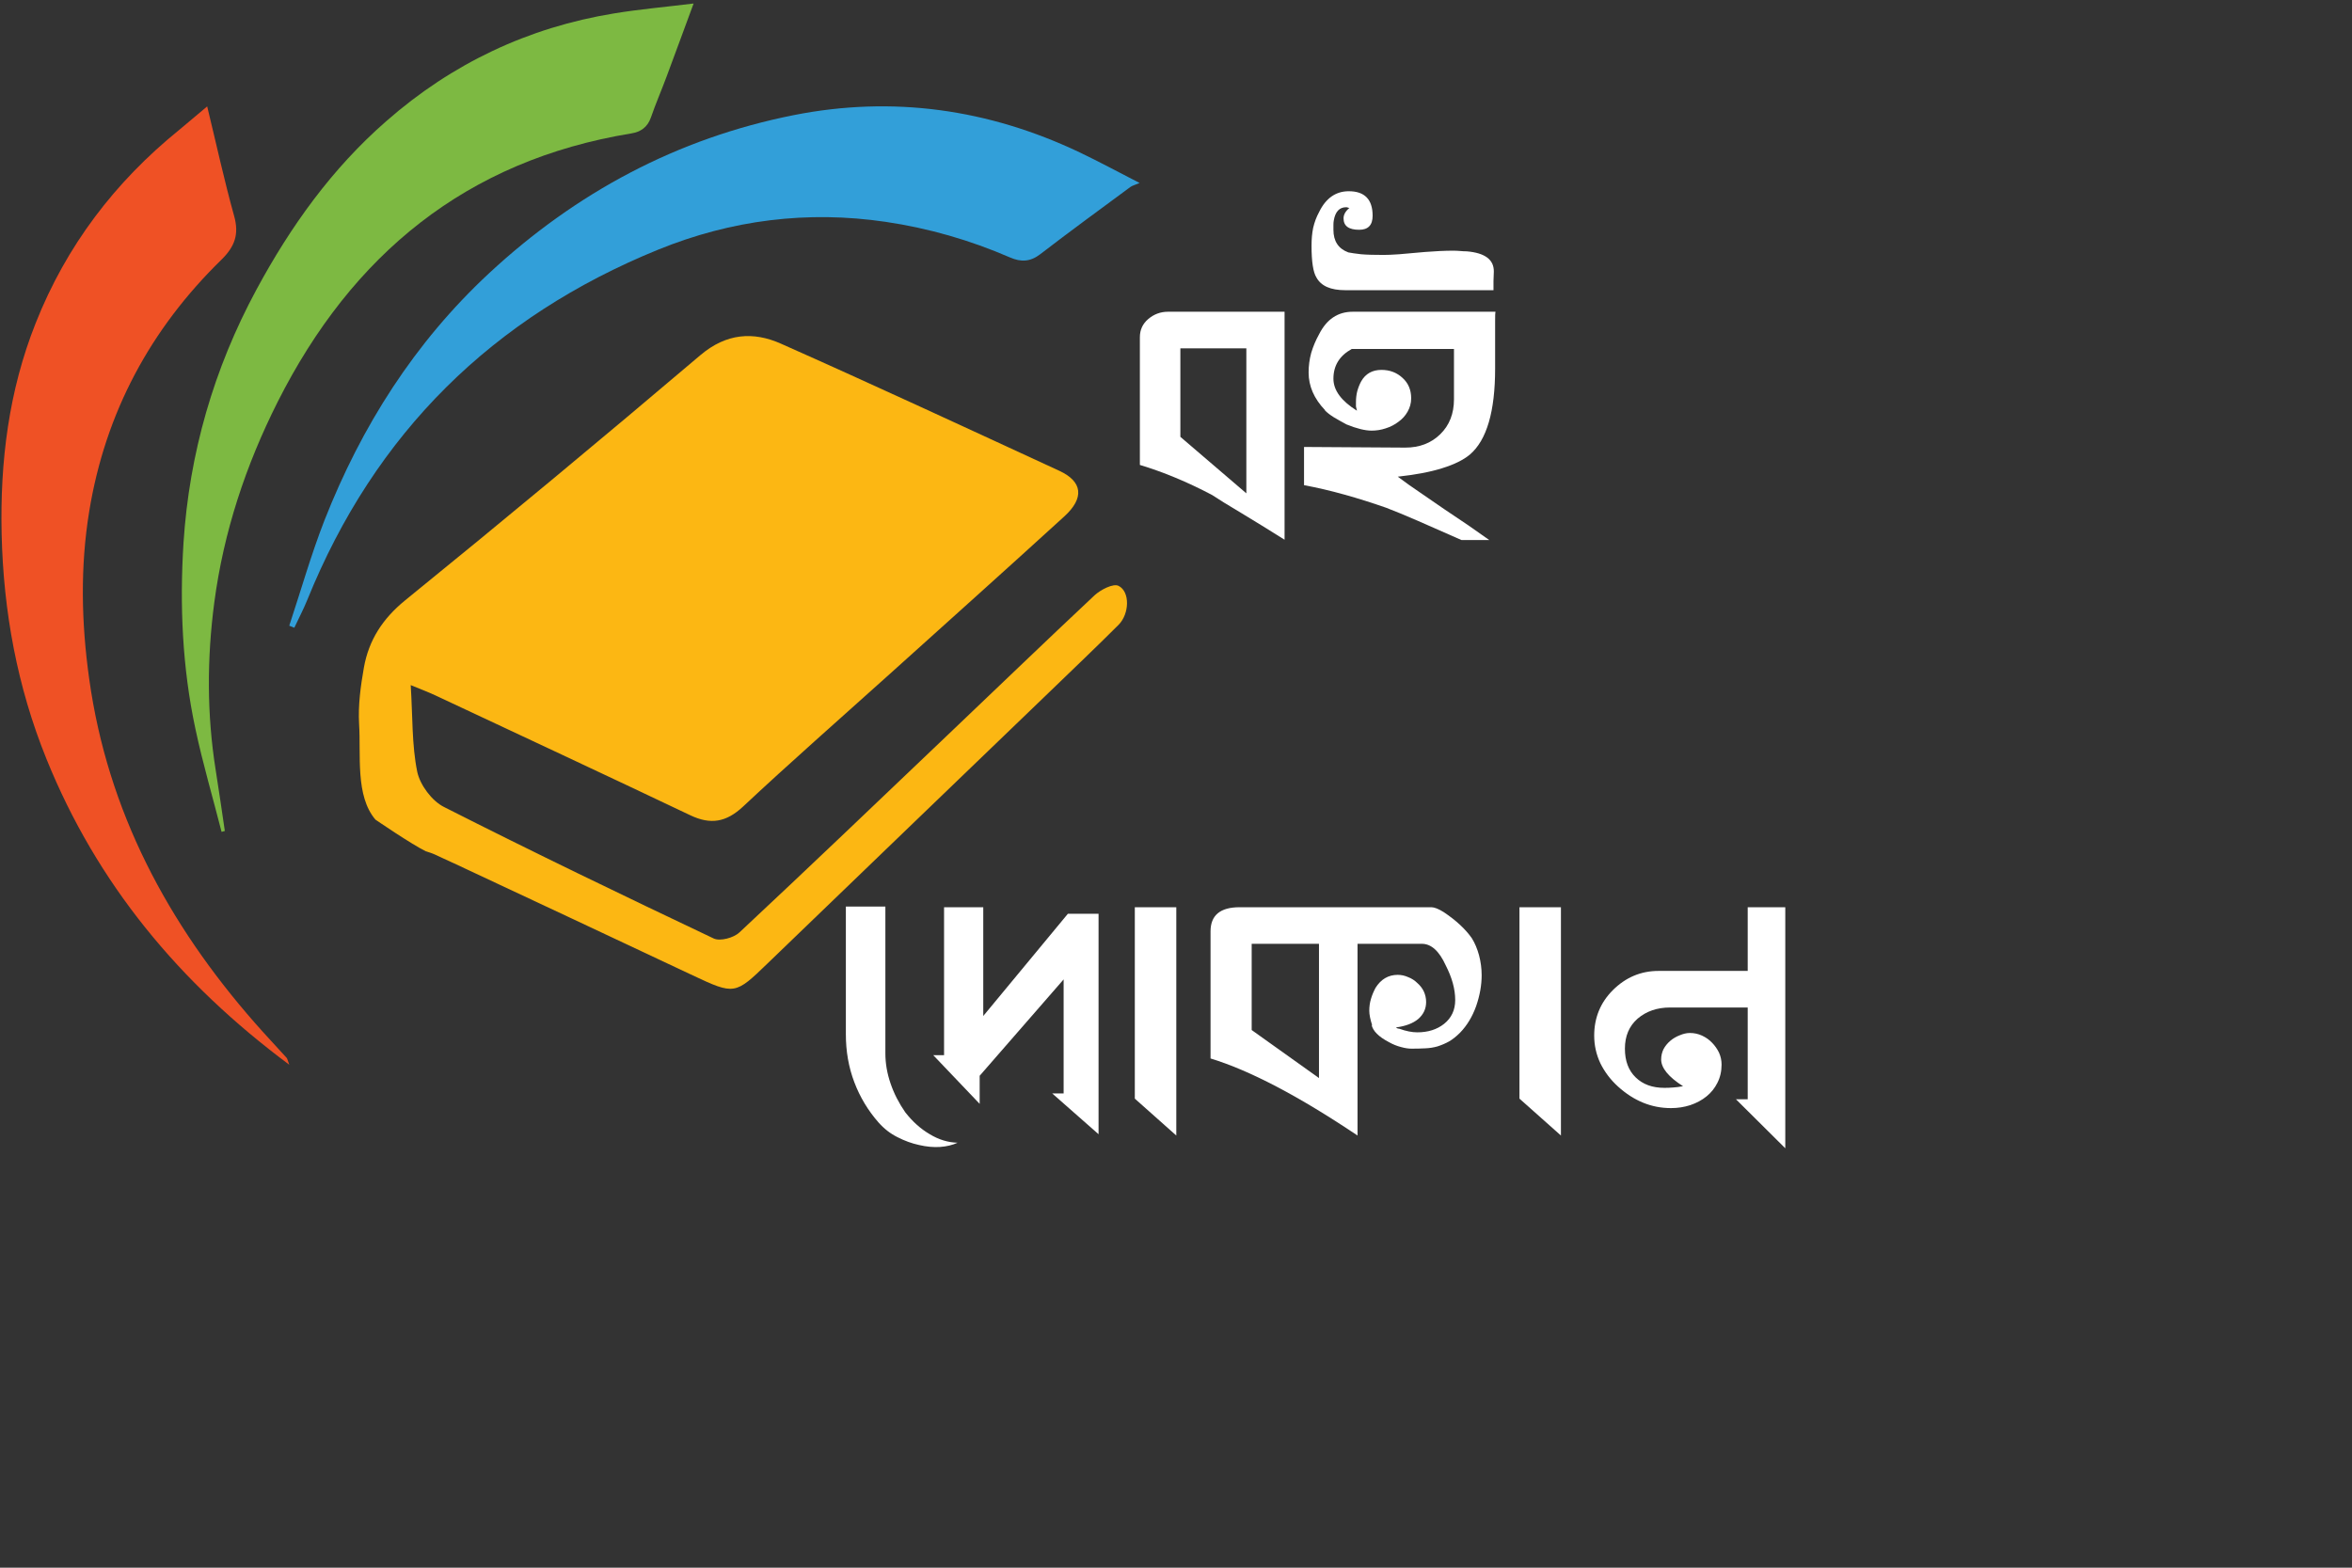 <svg xmlns="http://www.w3.org/2000/svg" xmlns:xlink="http://www.w3.org/1999/xlink" width="150" zoomAndPan="magnify" viewBox="0 0 112.5 75" height="100" preserveAspectRatio="xMidYMid meet" version="1.0"><rect x="0" y="0" width="112.5" height="75" fill="#333333" stroke="none"/><defs><g/><clipPath id="fc08016699"><path d="M 0 5 L 14 5 L 14 50.941 L 0 50.941 Z M 0 5 " clip-rule="nonzero"/></clipPath><clipPath id="9cdc6307bf"><path d="M 13 5 L 54.508 5 L 54.508 31 L 13 31 Z M 13 5 " clip-rule="nonzero"/></clipPath><clipPath id="adac63336f"><path d="M 8 0.164 L 34 0.164 L 34 40 L 8 40 Z M 8 0.164 " clip-rule="nonzero"/></clipPath></defs><path fill="#fcb713" d="M 17.957 39.211 C 17.957 39.211 19.688 40.398 20.383 40.734 C 20.383 40.734 20.383 40.734 20.383 40.73 C 20.539 40.781 20.691 40.828 20.832 40.895 C 21.102 41.02 21.371 41.145 21.637 41.27 C 21.637 41.27 21.645 41.27 21.645 41.27 C 25.477 43.062 29.305 44.859 33.137 46.664 C 35.133 47.602 35.164 47.59 36.715 46.09 C 41.223 41.742 45.73 37.406 50.238 33.066 C 51.328 32.012 52.426 30.969 53.5 29.895 C 54.023 29.375 54.062 28.305 53.5 28.027 C 53.246 27.902 52.648 28.211 52.355 28.48 C 49.996 30.691 47.672 32.934 45.336 35.156 C 42.02 38.316 38.711 41.484 35.367 44.609 C 35.094 44.867 34.445 45.043 34.137 44.898 C 29.816 42.848 25.504 40.77 21.234 38.605 C 20.656 38.316 20.09 37.551 19.957 36.922 C 19.695 35.637 19.742 34.289 19.645 32.777 C 20.172 32.992 20.5 33.117 20.812 33.262 C 24.883 35.172 28.957 37.07 33.02 39.004 C 33.988 39.465 34.734 39.34 35.539 38.59 C 37.801 36.473 40.125 34.434 42.426 32.363 C 45.254 29.816 48.09 27.277 50.902 24.711 C 51.879 23.824 51.781 23.039 50.676 22.527 C 46.238 20.48 41.812 18.422 37.352 16.441 C 36.035 15.855 34.746 15.938 33.504 16.988 C 28.832 20.953 24.125 24.867 19.367 28.73 C 18.297 29.605 17.641 30.625 17.406 31.934 C 17.25 32.82 17.125 33.738 17.176 34.633 C 17.27 36.125 16.988 38.07 17.957 39.211 Z M 17.957 39.211 " fill-opacity="1" fill-rule="nonzero"/><g clip-path="url(#fc08016699)"><path fill="#ef5125" d="M 13.836 50.938 C 8.582 47.031 4.633 42.273 2.219 36.301 C 0.824 32.855 0.164 29.262 0.078 25.547 C 0 22.074 0.418 18.699 1.707 15.457 C 3.172 11.758 5.496 8.707 8.57 6.215 C 9 5.863 9.418 5.496 9.91 5.09 C 10.348 6.891 10.723 8.621 11.199 10.332 C 11.445 11.211 11.23 11.793 10.598 12.418 C 7.203 15.73 5.043 19.73 4.27 24.449 C 3.832 27.117 3.891 29.801 4.266 32.473 C 5.148 38.82 8.031 44.195 12.199 48.945 C 12.695 49.512 13.207 50.051 13.711 50.609 C 13.75 50.656 13.758 50.734 13.836 50.938 Z M 13.836 50.938 " fill-opacity="1" fill-rule="nonzero"/></g><g clip-path="url(#9cdc6307bf)"><path fill="#329fd9" d="M 13.836 29.934 C 14.391 28.258 14.875 26.547 15.516 24.902 C 17.289 20.391 19.832 16.383 23.391 13.074 C 27.551 9.211 32.398 6.613 37.965 5.508 C 42.699 4.57 47.281 5.215 51.648 7.293 C 52.539 7.719 53.414 8.188 54.508 8.754 C 54.305 8.844 54.176 8.871 54.074 8.941 C 52.629 10.008 51.18 11.066 49.758 12.16 C 49.281 12.527 48.836 12.547 48.309 12.316 C 46.398 11.488 44.422 10.918 42.359 10.613 C 38.613 10.062 34.98 10.523 31.496 11.938 C 23.574 15.16 17.93 20.711 14.699 28.699 C 14.516 29.152 14.285 29.586 14.078 30.031 C 14 30 13.918 29.969 13.836 29.934 Z M 13.836 29.934 " fill-opacity="1" fill-rule="nonzero"/></g><g clip-path="url(#adac63336f)"><path fill="#7db942" d="M 33.176 0.168 C 32.719 1.398 32.309 2.535 31.883 3.668 C 31.641 4.32 31.363 4.957 31.137 5.613 C 30.973 6.09 30.641 6.312 30.195 6.383 C 22.312 7.672 16.844 12.168 13.285 19.219 C 11.754 22.258 10.695 25.449 10.25 28.824 C 9.898 31.492 9.891 34.164 10.316 36.836 C 10.473 37.809 10.609 38.781 10.754 39.754 C 10.703 39.77 10.648 39.781 10.598 39.797 C 10.18 38.156 9.699 36.527 9.348 34.875 C 8.719 31.941 8.59 28.953 8.777 25.973 C 9.055 21.691 10.223 17.641 12.266 13.855 C 13.898 10.832 15.875 8.066 18.48 5.793 C 21.625 3.035 25.262 1.312 29.375 0.641 C 30.613 0.438 31.848 0.332 33.176 0.168 Z M 33.176 0.168 " fill-opacity="1" fill-rule="nonzero"/></g><g fill="#ffffff" fill-opacity="1"><g transform="translate(54.131, 25.555)"><g><path d="M 5.484 -8.891 L 2.328 -8.891 L 2.328 -4.656 L 5.484 -1.953 Z M 0.391 -9.422 C 0.391 -9.773 0.523 -10.066 0.797 -10.297 C 1.066 -10.523 1.379 -10.641 1.734 -10.641 L 7.312 -10.641 L 7.312 0.266 C 6.945 0.035 6.586 -0.188 6.234 -0.406 C 5.879 -0.625 5.547 -0.828 5.234 -1.016 C 4.93 -1.203 4.656 -1.367 4.406 -1.516 C 4.164 -1.672 3.977 -1.789 3.844 -1.875 C 2.656 -2.5 1.504 -2.977 0.391 -3.312 Z M 0.391 -9.422 "/></g></g></g><g fill="#ffffff" fill-opacity="1"><g transform="translate(61.905, 25.555)"><g><path d="M 1.469 -5.938 C 0.945 -6.488 0.688 -7.086 0.688 -7.734 C 0.688 -8.047 0.727 -8.359 0.812 -8.672 C 0.906 -8.984 1.031 -9.281 1.188 -9.562 C 1.551 -10.281 2.086 -10.641 2.797 -10.641 L 9.625 -10.641 C 9.613 -10.609 9.609 -10.461 9.609 -10.203 C 9.609 -9.953 9.609 -9.676 9.609 -9.375 C 9.609 -9.07 9.609 -8.773 9.609 -8.484 C 9.609 -8.203 9.609 -8.016 9.609 -7.922 C 9.609 -5.867 9.207 -4.5 8.406 -3.812 C 8.094 -3.551 7.648 -3.332 7.078 -3.156 C 6.516 -2.977 5.805 -2.844 4.953 -2.75 C 5.285 -2.5 5.645 -2.242 6.031 -1.984 C 6.414 -1.723 6.801 -1.457 7.188 -1.188 C 7.582 -0.926 7.961 -0.672 8.328 -0.422 C 8.691 -0.172 9.023 0.062 9.328 0.281 L 8 0.281 C 7.195 -0.07 6.5 -0.379 5.906 -0.641 C 5.312 -0.898 4.805 -1.109 4.391 -1.266 C 3.742 -1.492 3.082 -1.703 2.406 -1.891 C 1.738 -2.078 1.094 -2.227 0.469 -2.344 L 0.469 -4.172 L 5.312 -4.141 C 5.988 -4.141 6.547 -4.352 6.984 -4.781 C 7.422 -5.207 7.641 -5.766 7.641 -6.453 L 7.641 -8.859 L 2.75 -8.859 C 2.164 -8.535 1.875 -8.062 1.875 -7.438 C 1.875 -6.883 2.25 -6.375 3 -5.906 C 2.977 -5.988 2.961 -6.055 2.953 -6.109 C 2.953 -6.172 2.953 -6.238 2.953 -6.312 C 2.953 -6.5 2.973 -6.676 3.016 -6.844 C 3.066 -7.02 3.129 -7.176 3.203 -7.312 C 3.41 -7.676 3.734 -7.859 4.172 -7.859 C 4.566 -7.859 4.898 -7.734 5.172 -7.484 C 5.453 -7.234 5.594 -6.906 5.594 -6.5 C 5.594 -6.27 5.535 -6.055 5.422 -5.859 C 5.316 -5.672 5.172 -5.508 4.984 -5.375 C 4.805 -5.238 4.602 -5.133 4.375 -5.062 C 4.156 -4.988 3.93 -4.953 3.703 -4.953 C 3.391 -4.953 2.988 -5.051 2.5 -5.25 C 2.27 -5.375 2.066 -5.488 1.891 -5.594 C 1.711 -5.707 1.57 -5.816 1.469 -5.922 Z M 3.75 -15.234 C 3.75 -14.785 3.535 -14.562 3.109 -14.562 C 2.609 -14.562 2.359 -14.742 2.359 -15.109 C 2.359 -15.285 2.453 -15.453 2.641 -15.609 C 2.617 -15.609 2.594 -15.613 2.562 -15.625 C 2.539 -15.633 2.516 -15.641 2.484 -15.641 C 2.16 -15.641 1.961 -15.426 1.891 -15 C 1.879 -14.938 1.875 -14.863 1.875 -14.781 C 1.875 -14.695 1.875 -14.625 1.875 -14.562 C 1.875 -14.02 2.109 -13.66 2.578 -13.484 L 2.562 -13.484 C 2.719 -13.453 2.93 -13.422 3.203 -13.391 C 3.484 -13.367 3.844 -13.359 4.281 -13.359 C 4.438 -13.359 4.68 -13.367 5.016 -13.391 C 5.348 -13.422 5.758 -13.457 6.25 -13.5 C 6.75 -13.539 7.203 -13.562 7.609 -13.562 C 7.723 -13.562 7.832 -13.555 7.938 -13.547 C 8.051 -13.535 8.156 -13.531 8.25 -13.531 C 9.125 -13.457 9.555 -13.133 9.547 -12.562 C 9.547 -12.457 9.539 -12.305 9.531 -12.109 C 9.531 -11.922 9.531 -11.773 9.531 -11.672 L 2.438 -11.672 C 1.738 -11.672 1.281 -11.875 1.062 -12.281 C 0.906 -12.531 0.828 -13.035 0.828 -13.797 C 0.828 -14.109 0.852 -14.395 0.906 -14.656 C 0.969 -14.926 1.062 -15.176 1.188 -15.406 C 1.508 -16.07 1.984 -16.406 2.609 -16.406 C 3.367 -16.406 3.75 -16.016 3.75 -15.234 Z M 3.75 -15.234 "/></g></g></g><g fill="#ffffff" fill-opacity="1"><g transform="translate(40.271, 54.044)"><g><path d="M 0.188 -10.672 L 2.078 -10.672 L 2.078 -3.641 C 2.078 -3.172 2.16 -2.691 2.328 -2.203 C 2.492 -1.723 2.727 -1.266 3.031 -0.828 C 3.383 -0.379 3.773 -0.031 4.203 0.219 C 4.629 0.477 5.07 0.613 5.531 0.625 C 5.289 0.738 5.008 0.805 4.688 0.828 C 4.375 0.848 4.039 0.816 3.688 0.734 C 3.344 0.66 3 0.535 2.656 0.359 C 2.32 0.191 2.02 -0.039 1.75 -0.344 C 1.25 -0.914 0.863 -1.555 0.594 -2.266 C 0.32 -2.984 0.188 -3.75 0.188 -4.562 Z M 0.188 -10.672 "/></g></g></g><g fill="#ffffff" fill-opacity="1"><g transform="translate(44.484, 54.044)"><g><path d="M 5.844 -1.734 L 6.391 -1.734 L 6.391 -7.188 L 2.375 -2.578 L 2.375 -1.234 L 0.156 -3.562 L 0.672 -3.562 L 0.672 -10.641 L 2.547 -10.641 L 2.547 -5.438 L 6.594 -10.328 L 8.062 -10.328 L 8.062 0.219 Z M 5.844 -1.734 "/></g></g></g><g fill="#ffffff" fill-opacity="1"><g transform="translate(53.092, 54.044)"><g><path d="M 1.188 -1.484 L 1.188 -10.641 L 3.172 -10.641 L 3.172 0.281 Z M 1.188 -1.484 "/></g></g></g><g fill="#ffffff" fill-opacity="1"><g transform="translate(57.386, 54.044)"><g><path d="M 5.703 -8.891 L 2.484 -8.891 L 2.484 -4.766 L 5.703 -2.469 Z M 8.25 -4.984 C 8.156 -5.273 8.109 -5.508 8.109 -5.688 C 8.109 -5.883 8.133 -6.07 8.188 -6.25 C 8.238 -6.426 8.312 -6.602 8.406 -6.781 C 8.664 -7.195 9.02 -7.406 9.469 -7.406 C 9.645 -7.406 9.812 -7.367 9.969 -7.297 C 10.133 -7.234 10.281 -7.141 10.406 -7.016 C 10.539 -6.898 10.645 -6.766 10.719 -6.609 C 10.789 -6.453 10.828 -6.285 10.828 -6.109 C 10.828 -5.785 10.703 -5.516 10.453 -5.297 C 10.203 -5.086 9.848 -4.953 9.391 -4.891 C 9.41 -4.859 9.461 -4.836 9.547 -4.828 C 9.867 -4.711 10.156 -4.656 10.406 -4.656 C 10.914 -4.656 11.344 -4.789 11.688 -5.062 C 12.039 -5.344 12.219 -5.723 12.219 -6.203 C 12.219 -6.723 12.066 -7.273 11.766 -7.859 C 11.453 -8.547 11.07 -8.891 10.625 -8.891 L 7.547 -8.891 L 7.547 0.281 C 4.742 -1.602 2.398 -2.832 0.516 -3.406 L 0.516 -9.484 C 0.516 -10.254 0.977 -10.641 1.906 -10.641 L 11.078 -10.641 C 11.223 -10.641 11.422 -10.562 11.672 -10.406 C 12.266 -10.008 12.711 -9.594 13.016 -9.156 C 13.16 -8.926 13.273 -8.656 13.359 -8.344 C 13.441 -8.031 13.484 -7.711 13.484 -7.391 C 13.484 -6.91 13.395 -6.414 13.219 -5.906 C 13.039 -5.406 12.785 -4.984 12.453 -4.641 C 12.273 -4.461 12.098 -4.32 11.922 -4.219 C 11.754 -4.125 11.57 -4.047 11.375 -3.984 C 11.188 -3.93 10.988 -3.898 10.781 -3.891 C 10.582 -3.879 10.363 -3.875 10.125 -3.875 C 9.988 -3.875 9.82 -3.898 9.625 -3.953 C 9.426 -4.004 9.234 -4.082 9.047 -4.188 C 8.555 -4.445 8.281 -4.723 8.219 -5.016 Z M 8.25 -4.984 "/></g></g></g><g fill="#ffffff" fill-opacity="1"><g transform="translate(71.49, 54.044)"><g><path d="M 1.188 -1.484 L 1.188 -10.641 L 3.172 -10.641 L 3.172 0.281 Z M 1.188 -1.484 "/></g></g></g><g fill="#ffffff" fill-opacity="1"><g transform="translate(75.784, 54.044)"><g><path d="M 7.25 -1.453 L 7.812 -1.453 L 7.812 -5.844 L 4.094 -5.844 C 3.477 -5.844 2.961 -5.664 2.547 -5.312 C 2.141 -4.957 1.938 -4.477 1.938 -3.875 C 1.938 -3.289 2.109 -2.832 2.453 -2.5 C 2.797 -2.164 3.254 -2 3.828 -2 C 3.953 -2 4.086 -2.004 4.234 -2.016 C 4.379 -2.023 4.539 -2.047 4.719 -2.078 C 4.02 -2.523 3.672 -2.953 3.672 -3.359 C 3.672 -3.523 3.707 -3.688 3.781 -3.844 C 3.863 -4 3.973 -4.133 4.109 -4.25 C 4.242 -4.363 4.395 -4.453 4.562 -4.516 C 4.727 -4.586 4.891 -4.625 5.047 -4.625 C 5.254 -4.625 5.445 -4.582 5.625 -4.5 C 5.812 -4.414 5.973 -4.301 6.109 -4.156 C 6.242 -4.02 6.352 -3.863 6.438 -3.688 C 6.52 -3.508 6.562 -3.316 6.562 -3.109 C 6.562 -2.785 6.492 -2.492 6.359 -2.234 C 6.234 -1.984 6.062 -1.77 5.844 -1.594 C 5.625 -1.414 5.363 -1.273 5.062 -1.172 C 4.77 -1.078 4.461 -1.031 4.141 -1.031 C 3.211 -1.031 2.367 -1.375 1.609 -2.062 C 1.254 -2.383 0.973 -2.754 0.766 -3.172 C 0.566 -3.598 0.469 -4.039 0.469 -4.5 C 0.469 -5.352 0.766 -6.078 1.359 -6.672 C 1.973 -7.285 2.703 -7.594 3.547 -7.594 L 7.812 -7.594 L 7.812 -10.641 L 9.609 -10.641 L 9.609 0.891 Z M 7.25 -1.453 "/></g></g></g></svg>